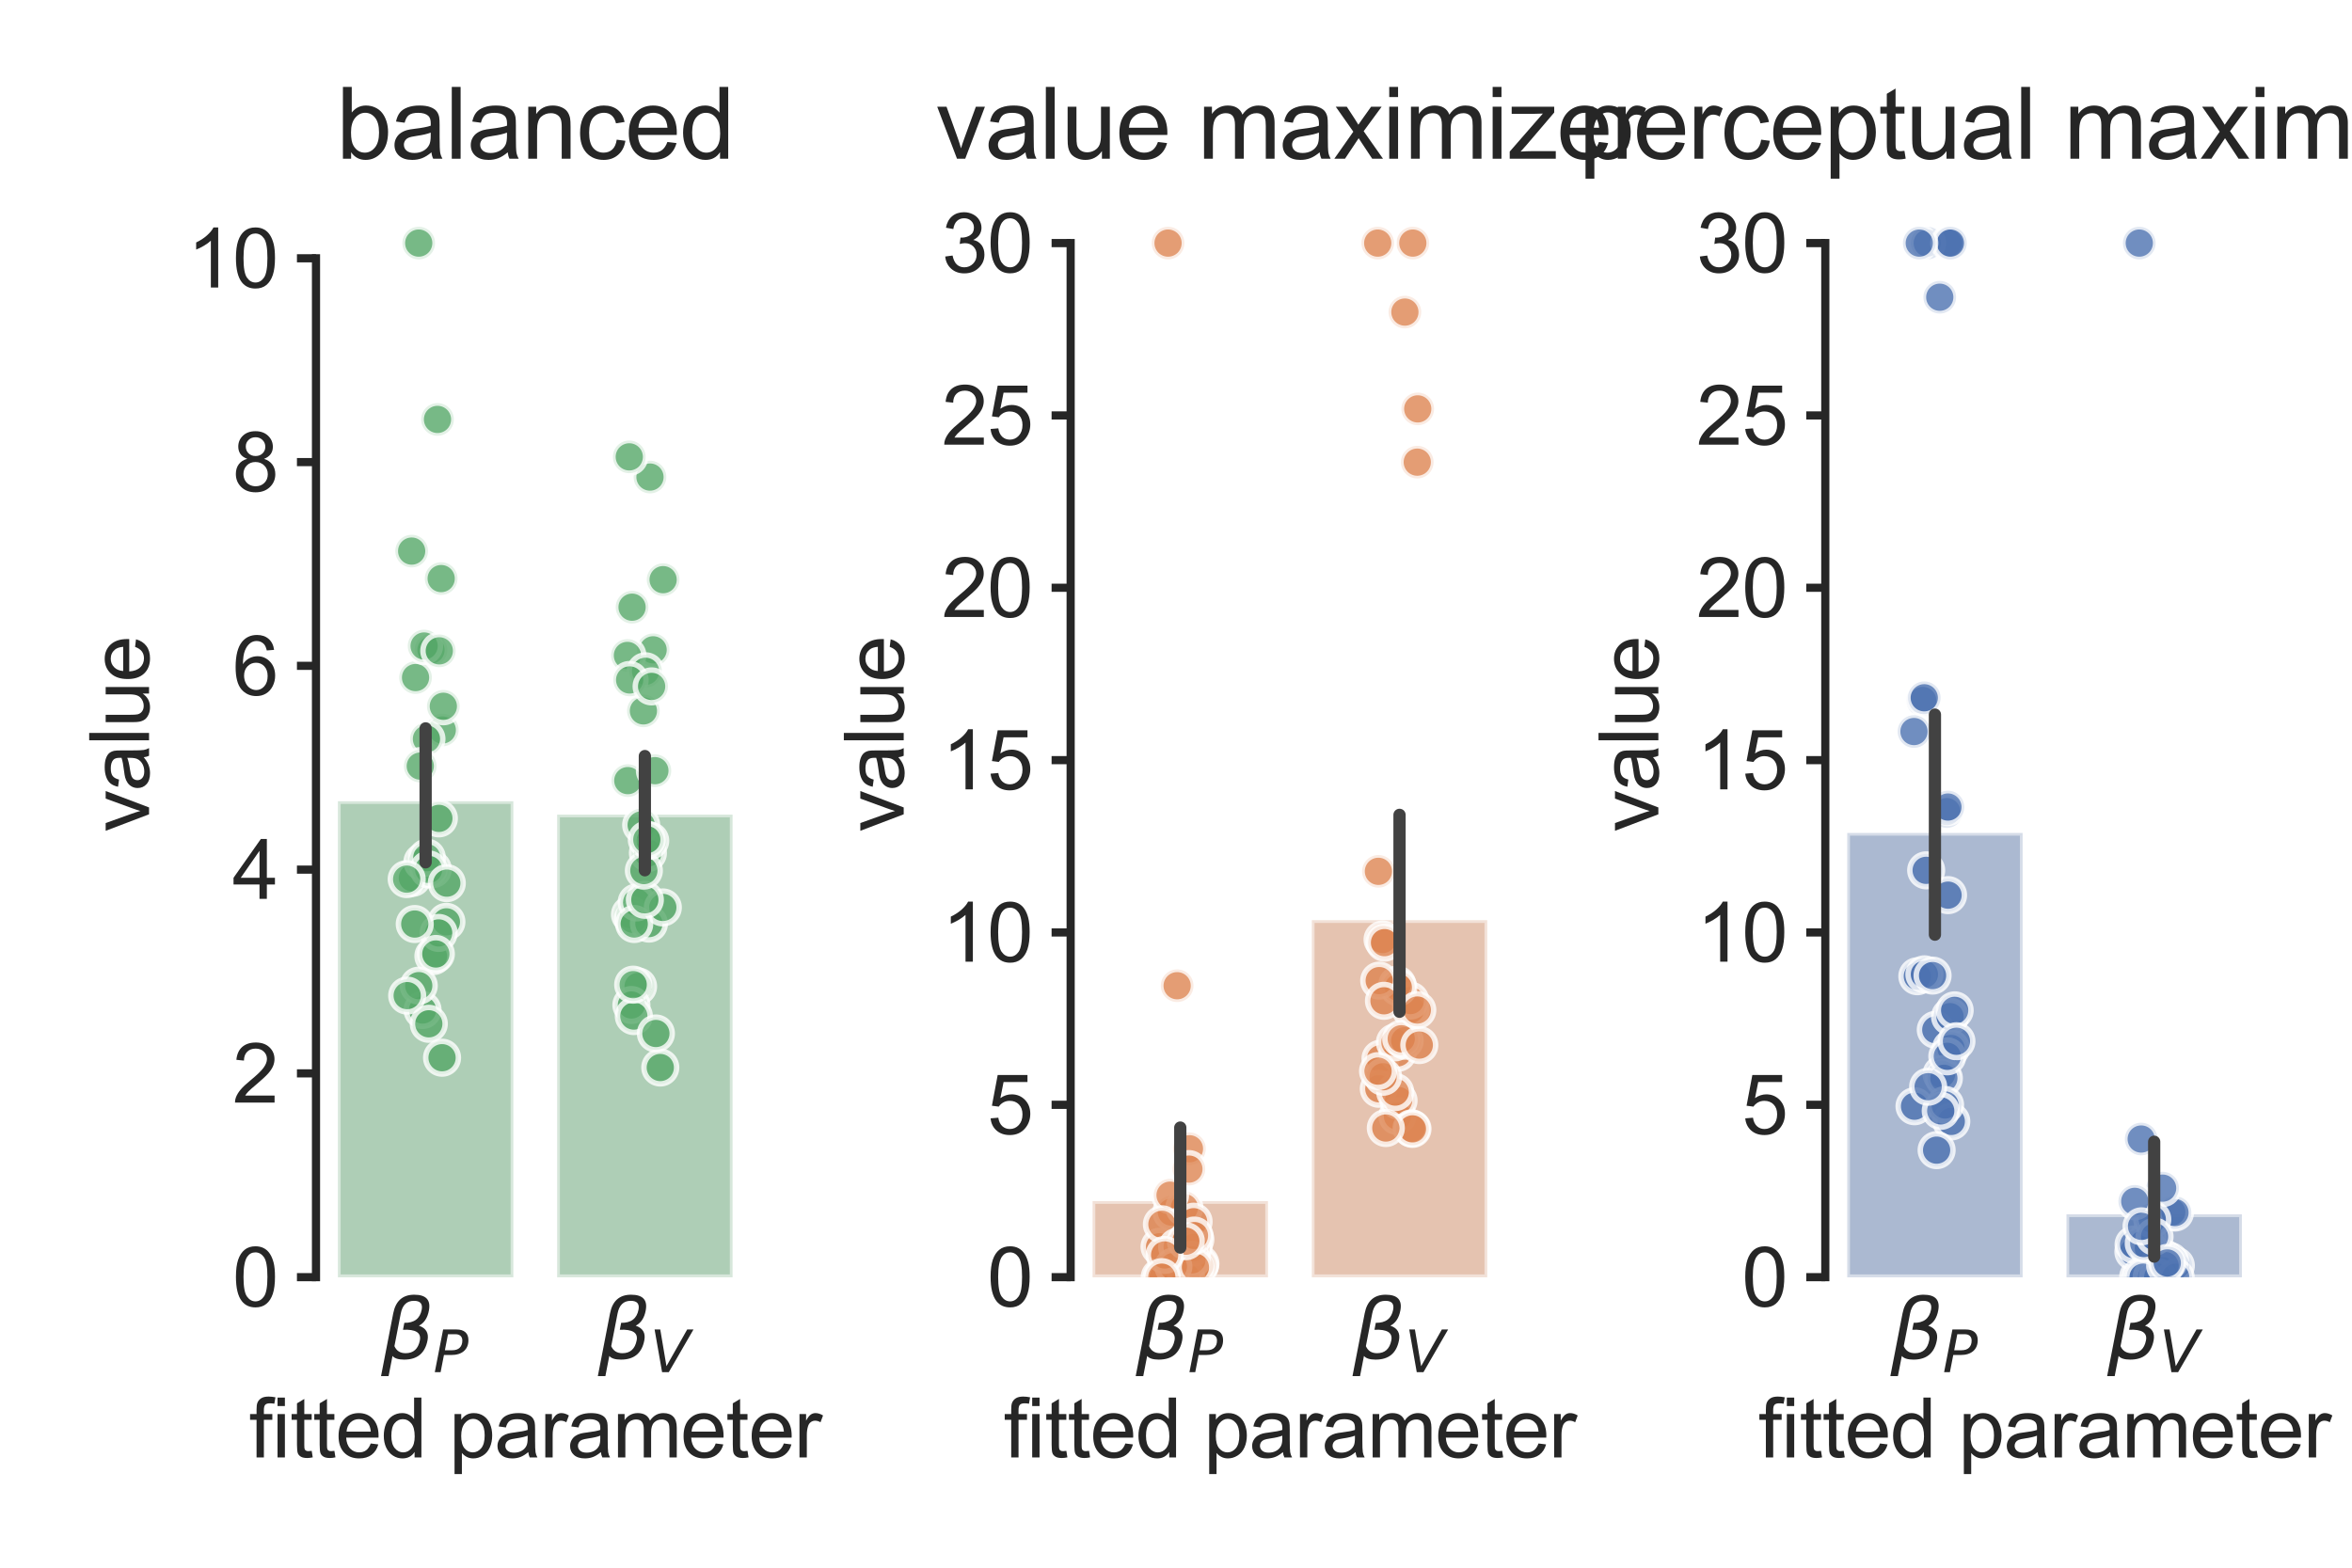<?xml version="1.0" encoding="utf-8" standalone="no"?>
<!DOCTYPE svg PUBLIC "-//W3C//DTD SVG 1.1//EN"
  "http://www.w3.org/Graphics/SVG/1.1/DTD/svg11.dtd">
<svg xmlns:xlink="http://www.w3.org/1999/xlink" width="432pt" height="288pt" viewBox="0 0 432 288" xmlns="http://www.w3.org/2000/svg" version="1.1">
 <defs>
  <style type="text/css">*{stroke-linejoin: round; stroke-linecap: butt}</style>
 </defs>
 <g id="figure_1">
  <g id="patch_1">
   <path d="M 0 288 
L 432 288 
L 432 0 
L 0 0 
z
" style="fill: #ffffff"/>
  </g>
  <g id="axes_1">
   <g id="patch_2">
    <path d="M 58.04 234.626 
L 138.58 234.626 
L 138.58 35.16 
L 58.04 35.16 
z
" style="fill: #ffffff"/>
   </g>
   <g id="patch_3">
    <path d="M 62.067 234.626 
L 94.283 234.626 
L 94.283 147.191 
L 62.067 147.191 
z
" clip-path="url(#p587d41376b)" style="fill: #5f9e6e; opacity: 0.5; stroke: #ffffff; stroke-linejoin: miter"/>
   </g>
   <g id="patch_4">
    <path d="M 102.337 234.626 
L 134.553 234.626 
L 134.553 149.656 
L 102.337 149.656 
z
" clip-path="url(#p587d41376b)" style="fill: #5f9e6e; opacity: 0.5; stroke: #ffffff; stroke-linejoin: miter"/>
   </g>
   <g id="PathCollection_1">
    <defs>
     <path id="mbf6ce7a865" d="M 0 3 
C 0.796 3 1.559 2.684 2.121 2.121 
C 2.684 1.559 3 0.796 3 0 
C 3 -0.796 2.684 -1.559 2.121 -2.121 
C 1.559 -2.684 0.796 -3 0 -3 
C -0.796 -3 -1.559 -2.684 -2.121 -2.121 
C -2.684 -1.559 -3 -0.796 -3 0 
C -3 0.796 -2.684 1.559 -2.121 2.121 
C -1.559 2.684 -0.796 3 0 3 
z
" style="stroke: #ffffff; stroke-opacity: 0.8"/>
    </defs>
    <g clip-path="url(#p587d41376b)">
     <use xlink:href="#mbf6ce7a865" x="79.157" y="119.419" style="fill: #55a868; fill-opacity: 0.8; stroke: #ffffff; stroke-opacity: 0.8"/>
     <use xlink:href="#mbf6ce7a865" x="77.613" y="185.548" style="fill: #55a868; fill-opacity: 0.8; stroke: #ffffff; stroke-opacity: 0.8"/>
     <use xlink:href="#mbf6ce7a865" x="81.991" y="169.352" style="fill: #55a868; fill-opacity: 0.8; stroke: #ffffff; stroke-opacity: 0.8"/>
     <use xlink:href="#mbf6ce7a865" x="79.607" y="175.641" style="fill: #55a868; fill-opacity: 0.8; stroke: #ffffff; stroke-opacity: 0.8"/>
     <use xlink:href="#mbf6ce7a865" x="75.747" y="161.279" style="fill: #55a868; fill-opacity: 0.8; stroke: #ffffff; stroke-opacity: 0.8"/>
     <use xlink:href="#mbf6ce7a865" x="77.585" y="158.345" style="fill: #55a868; fill-opacity: 0.8; stroke: #ffffff; stroke-opacity: 0.8"/>
     <use xlink:href="#mbf6ce7a865" x="76.913" y="181.074" style="fill: #55a868; fill-opacity: 0.8; stroke: #ffffff; stroke-opacity: 0.8"/>
     <use xlink:href="#mbf6ce7a865" x="80.572" y="171.389" style="fill: #55a868; fill-opacity: 0.8; stroke: #ffffff; stroke-opacity: 0.8"/>
     <use xlink:href="#mbf6ce7a865" x="81.236" y="134.107" style="fill: #55a868; fill-opacity: 0.8; stroke: #ffffff; stroke-opacity: 0.8"/>
     <use xlink:href="#mbf6ce7a865" x="81.428" y="129.75" style="fill: #55a868; fill-opacity: 0.8; stroke: #ffffff; stroke-opacity: 0.8"/>
     <use xlink:href="#mbf6ce7a865" x="79.486" y="159.673" style="fill: #55a868; fill-opacity: 0.8; stroke: #ffffff; stroke-opacity: 0.8"/>
     <use xlink:href="#mbf6ce7a865" x="76.324" y="124.476" style="fill: #55a868; fill-opacity: 0.8; stroke: #ffffff; stroke-opacity: 0.8"/>
     <use xlink:href="#mbf6ce7a865" x="76.181" y="169.754" style="fill: #55a868; fill-opacity: 0.8; stroke: #ffffff; stroke-opacity: 0.8"/>
     <use xlink:href="#mbf6ce7a865" x="81.033" y="106.292" style="fill: #55a868; fill-opacity: 0.8; stroke: #ffffff; stroke-opacity: 0.8"/>
     <use xlink:href="#mbf6ce7a865" x="78.398" y="157.563" style="fill: #55a868; fill-opacity: 0.8; stroke: #ffffff; stroke-opacity: 0.8"/>
     <use xlink:href="#mbf6ce7a865" x="80.609" y="150.343" style="fill: #55a868; fill-opacity: 0.8; stroke: #ffffff; stroke-opacity: 0.8"/>
     <use xlink:href="#mbf6ce7a865" x="78.759" y="188.084" style="fill: #55a868; fill-opacity: 0.8; stroke: #ffffff; stroke-opacity: 0.8"/>
     <use xlink:href="#mbf6ce7a865" x="80.053" y="175.255" style="fill: #55a868; fill-opacity: 0.8; stroke: #ffffff; stroke-opacity: 0.8"/>
     <use xlink:href="#mbf6ce7a865" x="78.328" y="135.749" style="fill: #55a868; fill-opacity: 0.8; stroke: #ffffff; stroke-opacity: 0.8"/>
     <use xlink:href="#mbf6ce7a865" x="80.357" y="77.052" style="fill: #55a868; fill-opacity: 0.8; stroke: #ffffff; stroke-opacity: 0.8"/>
     <use xlink:href="#mbf6ce7a865" x="78.73" y="159.725" style="fill: #55a868; fill-opacity: 0.8; stroke: #ffffff; stroke-opacity: 0.8"/>
     <use xlink:href="#mbf6ce7a865" x="77.899" y="118.676" style="fill: #55a868; fill-opacity: 0.8; stroke: #ffffff; stroke-opacity: 0.8"/>
     <use xlink:href="#mbf6ce7a865" x="76.908" y="44.658" style="fill: #55a868; fill-opacity: 0.8; stroke: #ffffff; stroke-opacity: 0.8"/>
     <use xlink:href="#mbf6ce7a865" x="74.697" y="161.503" style="fill: #55a868; fill-opacity: 0.8; stroke: #ffffff; stroke-opacity: 0.8"/>
     <use xlink:href="#mbf6ce7a865" x="77.192" y="140.744" style="fill: #55a868; fill-opacity: 0.8; stroke: #ffffff; stroke-opacity: 0.8"/>
     <use xlink:href="#mbf6ce7a865" x="74.789" y="182.904" style="fill: #55a868; fill-opacity: 0.8; stroke: #ffffff; stroke-opacity: 0.8"/>
     <use xlink:href="#mbf6ce7a865" x="82.064" y="162.242" style="fill: #55a868; fill-opacity: 0.8; stroke: #ffffff; stroke-opacity: 0.8"/>
     <use xlink:href="#mbf6ce7a865" x="75.611" y="101.24" style="fill: #55a868; fill-opacity: 0.8; stroke: #ffffff; stroke-opacity: 0.8"/>
     <use xlink:href="#mbf6ce7a865" x="80.687" y="119.568" style="fill: #55a868; fill-opacity: 0.8; stroke: #ffffff; stroke-opacity: 0.8"/>
     <use xlink:href="#mbf6ce7a865" x="81.195" y="194.312" style="fill: #55a868; fill-opacity: 0.8; stroke: #ffffff; stroke-opacity: 0.8"/>
    </g>
   </g>
   <g id="PathCollection_2">
    <g clip-path="url(#p587d41376b)">
     <use xlink:href="#mbf6ce7a865" x="119.962" y="119.379" style="fill: #55a868; fill-opacity: 0.8; stroke: #ffffff; stroke-opacity: 0.8"/>
     <use xlink:href="#mbf6ce7a865" x="119.005" y="156.698" style="fill: #55a868; fill-opacity: 0.8; stroke: #ffffff; stroke-opacity: 0.8"/>
     <use xlink:href="#mbf6ce7a865" x="115.714" y="168.006" style="fill: #55a868; fill-opacity: 0.8; stroke: #ffffff; stroke-opacity: 0.8"/>
     <use xlink:href="#mbf6ce7a865" x="118.178" y="130.595" style="fill: #55a868; fill-opacity: 0.8; stroke: #ffffff; stroke-opacity: 0.8"/>
     <use xlink:href="#mbf6ce7a865" x="117.198" y="181.219" style="fill: #55a868; fill-opacity: 0.8; stroke: #ffffff; stroke-opacity: 0.8"/>
     <use xlink:href="#mbf6ce7a865" x="116.23" y="168.891" style="fill: #55a868; fill-opacity: 0.8; stroke: #ffffff; stroke-opacity: 0.8"/>
     <use xlink:href="#mbf6ce7a865" x="119.19" y="169.673" style="fill: #55a868; fill-opacity: 0.8; stroke: #ffffff; stroke-opacity: 0.8"/>
     <use xlink:href="#mbf6ce7a865" x="116.933" y="165.784" style="fill: #55a868; fill-opacity: 0.8; stroke: #ffffff; stroke-opacity: 0.8"/>
     <use xlink:href="#mbf6ce7a865" x="121.798" y="106.491" style="fill: #55a868; fill-opacity: 0.8; stroke: #ffffff; stroke-opacity: 0.8"/>
     <use xlink:href="#mbf6ce7a865" x="121.744" y="166.705" style="fill: #55a868; fill-opacity: 0.8; stroke: #ffffff; stroke-opacity: 0.8"/>
     <use xlink:href="#mbf6ce7a865" x="116.489" y="169.751" style="fill: #55a868; fill-opacity: 0.8; stroke: #ffffff; stroke-opacity: 0.8"/>
     <use xlink:href="#mbf6ce7a865" x="115.311" y="143.407" style="fill: #55a868; fill-opacity: 0.8; stroke: #ffffff; stroke-opacity: 0.8"/>
     <use xlink:href="#mbf6ce7a865" x="115.972" y="184.628" style="fill: #55a868; fill-opacity: 0.8; stroke: #ffffff; stroke-opacity: 0.8"/>
     <use xlink:href="#mbf6ce7a865" x="118.442" y="165.301" style="fill: #55a868; fill-opacity: 0.8; stroke: #ffffff; stroke-opacity: 0.8"/>
     <use xlink:href="#mbf6ce7a865" x="120.286" y="141.58" style="fill: #55a868; fill-opacity: 0.8; stroke: #ffffff; stroke-opacity: 0.8"/>
     <use xlink:href="#mbf6ce7a865" x="116.095" y="111.547" style="fill: #55a868; fill-opacity: 0.8; stroke: #ffffff; stroke-opacity: 0.8"/>
     <use xlink:href="#mbf6ce7a865" x="116.416" y="186.663" style="fill: #55a868; fill-opacity: 0.8; stroke: #ffffff; stroke-opacity: 0.8"/>
     <use xlink:href="#mbf6ce7a865" x="121.277" y="196.114" style="fill: #55a868; fill-opacity: 0.8; stroke: #ffffff; stroke-opacity: 0.8"/>
     <use xlink:href="#mbf6ce7a865" x="117.767" y="151.553" style="fill: #55a868; fill-opacity: 0.8; stroke: #ffffff; stroke-opacity: 0.8"/>
     <use xlink:href="#mbf6ce7a865" x="119.385" y="87.64" style="fill: #55a868; fill-opacity: 0.8; stroke: #ffffff; stroke-opacity: 0.8"/>
     <use xlink:href="#mbf6ce7a865" x="116.3" y="180.892" style="fill: #55a868; fill-opacity: 0.8; stroke: #ffffff; stroke-opacity: 0.8"/>
     <use xlink:href="#mbf6ce7a865" x="115.239" y="120.41" style="fill: #55a868; fill-opacity: 0.8; stroke: #ffffff; stroke-opacity: 0.8"/>
     <use xlink:href="#mbf6ce7a865" x="118.573" y="123.322" style="fill: #55a868; fill-opacity: 0.8; stroke: #ffffff; stroke-opacity: 0.8"/>
     <use xlink:href="#mbf6ce7a865" x="118.261" y="159.933" style="fill: #55a868; fill-opacity: 0.8; stroke: #ffffff; stroke-opacity: 0.8"/>
     <use xlink:href="#mbf6ce7a865" x="115.648" y="124.913" style="fill: #55a868; fill-opacity: 0.8; stroke: #ffffff; stroke-opacity: 0.8"/>
     <use xlink:href="#mbf6ce7a865" x="119.426" y="154.453" style="fill: #55a868; fill-opacity: 0.8; stroke: #ffffff; stroke-opacity: 0.8"/>
     <use xlink:href="#mbf6ce7a865" x="118.799" y="154.244" style="fill: #55a868; fill-opacity: 0.8; stroke: #ffffff; stroke-opacity: 0.8"/>
     <use xlink:href="#mbf6ce7a865" x="119.686" y="126.101" style="fill: #55a868; fill-opacity: 0.8; stroke: #ffffff; stroke-opacity: 0.8"/>
     <use xlink:href="#mbf6ce7a865" x="115.582" y="83.93" style="fill: #55a868; fill-opacity: 0.8; stroke: #ffffff; stroke-opacity: 0.8"/>
     <use xlink:href="#mbf6ce7a865" x="120.471" y="189.862" style="fill: #55a868; fill-opacity: 0.8; stroke: #ffffff; stroke-opacity: 0.8"/>
    </g>
   </g>
   <g id="matplotlib.axis_1">
    <g id="xtick_1">
     <g id="line2d_1"/>
     <g id="text_1">
      <!-- $\beta_P$ -->
      <g style="fill: #262626" transform="translate(70 249.676) scale(0.15 -0.15)">
       <defs>
        <path id="DejaVuSans-Oblique-3b2" d="M 872 216 
L 572 -1331 
L -6 -1331 
L 928 3478 
Q 1206 4903 2538 4903 
Q 3888 4903 3659 3700 
Q 3503 2844 2894 2531 
Q 3713 2250 3553 1416 
Q 3272 -69 1759 -66 
Q 1097 -63 872 216 
z
M 1019 966 
Q 1259 422 1875 425 
Q 2775 425 2966 1406 
Q 3138 2288 1675 2219 
L 1778 2750 
Q 2909 2731 3106 3750 
Q 3241 4438 2509 4434 
Q 1691 4434 1503 3459 
L 1019 966 
z
" transform="scale(0.016)"/>
        <path id="DejaVuSans-Oblique-50" d="M 1081 4666 
L 2541 4666 
Q 3178 4666 3512 4369 
Q 3847 4072 3847 3500 
Q 3847 2731 3353 2303 
Q 2859 1875 1966 1875 
L 1172 1875 
L 806 0 
L 172 0 
L 1081 4666 
z
M 1613 4147 
L 1275 2394 
L 2069 2394 
Q 2606 2394 2893 2669 
Q 3181 2944 3181 3456 
Q 3181 3784 2986 3965 
Q 2791 4147 2438 4147 
L 1613 4147 
z
" transform="scale(0.016)"/>
       </defs>
       <use xlink:href="#DejaVuSans-Oblique-3b2" transform="translate(0 0.391)"/>
       <use xlink:href="#DejaVuSans-Oblique-50" transform="translate(63.818 -16.016) scale(0.7)"/>
      </g>
     </g>
    </g>
    <g id="xtick_2">
     <g id="line2d_2"/>
     <g id="text_2">
      <!-- $\beta_V$ -->
      <g style="fill: #262626" transform="translate(109.82 249.676) scale(0.15 -0.15)">
       <defs>
        <path id="DejaVuSans-Oblique-56" d="M 1319 0 
L 500 4666 
L 1119 4666 
L 1797 653 
L 4063 4666 
L 4750 4666 
L 2053 0 
L 1319 0 
z
" transform="scale(0.016)"/>
       </defs>
       <use xlink:href="#DejaVuSans-Oblique-3b2" transform="translate(0 0.391)"/>
       <use xlink:href="#DejaVuSans-Oblique-56" transform="translate(63.818 -16.016) scale(0.7)"/>
      </g>
     </g>
    </g>
    <g id="text_3">
     <!-- fitted parameter -->
     <g style="fill: #262626" transform="translate(45.789 267.746) scale(0.15 -0.15)">
      <defs>
       <path id="ArialMT-66" d="M 556 0 
L 556 2881 
L 59 2881 
L 59 3319 
L 556 3319 
L 556 3672 
Q 556 4006 616 4169 
Q 697 4388 901 4523 
Q 1106 4659 1475 4659 
Q 1713 4659 2000 4603 
L 1916 4113 
Q 1741 4144 1584 4144 
Q 1328 4144 1222 4034 
Q 1116 3925 1116 3625 
L 1116 3319 
L 1763 3319 
L 1763 2881 
L 1116 2881 
L 1116 0 
L 556 0 
z
" transform="scale(0.016)"/>
       <path id="ArialMT-69" d="M 425 3934 
L 425 4581 
L 988 4581 
L 988 3934 
L 425 3934 
z
M 425 0 
L 425 3319 
L 988 3319 
L 988 0 
L 425 0 
z
" transform="scale(0.016)"/>
       <path id="ArialMT-74" d="M 1650 503 
L 1731 6 
Q 1494 -44 1306 -44 
Q 1000 -44 831 53 
Q 663 150 594 308 
Q 525 466 525 972 
L 525 2881 
L 113 2881 
L 113 3319 
L 525 3319 
L 525 4141 
L 1084 4478 
L 1084 3319 
L 1650 3319 
L 1650 2881 
L 1084 2881 
L 1084 941 
Q 1084 700 1114 631 
Q 1144 563 1211 522 
Q 1278 481 1403 481 
Q 1497 481 1650 503 
z
" transform="scale(0.016)"/>
       <path id="ArialMT-65" d="M 2694 1069 
L 3275 997 
Q 3138 488 2766 206 
Q 2394 -75 1816 -75 
Q 1088 -75 661 373 
Q 234 822 234 1631 
Q 234 2469 665 2931 
Q 1097 3394 1784 3394 
Q 2450 3394 2872 2941 
Q 3294 2488 3294 1666 
Q 3294 1616 3291 1516 
L 816 1516 
Q 847 969 1125 678 
Q 1403 388 1819 388 
Q 2128 388 2347 550 
Q 2566 713 2694 1069 
z
M 847 1978 
L 2700 1978 
Q 2663 2397 2488 2606 
Q 2219 2931 1791 2931 
Q 1403 2931 1139 2672 
Q 875 2413 847 1978 
z
" transform="scale(0.016)"/>
       <path id="ArialMT-64" d="M 2575 0 
L 2575 419 
Q 2259 -75 1647 -75 
Q 1250 -75 917 144 
Q 584 363 401 755 
Q 219 1147 219 1656 
Q 219 2153 384 2558 
Q 550 2963 881 3178 
Q 1213 3394 1622 3394 
Q 1922 3394 2156 3267 
Q 2391 3141 2538 2938 
L 2538 4581 
L 3097 4581 
L 3097 0 
L 2575 0 
z
M 797 1656 
Q 797 1019 1065 703 
Q 1334 388 1700 388 
Q 2069 388 2326 689 
Q 2584 991 2584 1609 
Q 2584 2291 2321 2609 
Q 2059 2928 1675 2928 
Q 1300 2928 1048 2622 
Q 797 2316 797 1656 
z
" transform="scale(0.016)"/>
       <path id="ArialMT-20" transform="scale(0.016)"/>
       <path id="ArialMT-70" d="M 422 -1272 
L 422 3319 
L 934 3319 
L 934 2888 
Q 1116 3141 1344 3267 
Q 1572 3394 1897 3394 
Q 2322 3394 2647 3175 
Q 2972 2956 3137 2557 
Q 3303 2159 3303 1684 
Q 3303 1175 3120 767 
Q 2938 359 2589 142 
Q 2241 -75 1856 -75 
Q 1575 -75 1351 44 
Q 1128 163 984 344 
L 984 -1272 
L 422 -1272 
z
M 931 1641 
Q 931 1000 1190 694 
Q 1450 388 1819 388 
Q 2194 388 2461 705 
Q 2728 1022 2728 1688 
Q 2728 2322 2467 2637 
Q 2206 2953 1844 2953 
Q 1484 2953 1207 2617 
Q 931 2281 931 1641 
z
" transform="scale(0.016)"/>
       <path id="ArialMT-61" d="M 2588 409 
Q 2275 144 1986 34 
Q 1697 -75 1366 -75 
Q 819 -75 525 192 
Q 231 459 231 875 
Q 231 1119 342 1320 
Q 453 1522 633 1644 
Q 813 1766 1038 1828 
Q 1203 1872 1538 1913 
Q 2219 1994 2541 2106 
Q 2544 2222 2544 2253 
Q 2544 2597 2384 2738 
Q 2169 2928 1744 2928 
Q 1347 2928 1158 2789 
Q 969 2650 878 2297 
L 328 2372 
Q 403 2725 575 2942 
Q 747 3159 1072 3276 
Q 1397 3394 1825 3394 
Q 2250 3394 2515 3294 
Q 2781 3194 2906 3042 
Q 3031 2891 3081 2659 
Q 3109 2516 3109 2141 
L 3109 1391 
Q 3109 606 3145 398 
Q 3181 191 3288 0 
L 2700 0 
Q 2613 175 2588 409 
z
M 2541 1666 
Q 2234 1541 1622 1453 
Q 1275 1403 1131 1340 
Q 988 1278 909 1158 
Q 831 1038 831 891 
Q 831 666 1001 516 
Q 1172 366 1500 366 
Q 1825 366 2078 508 
Q 2331 650 2450 897 
Q 2541 1088 2541 1459 
L 2541 1666 
z
" transform="scale(0.016)"/>
       <path id="ArialMT-72" d="M 416 0 
L 416 3319 
L 922 3319 
L 922 2816 
Q 1116 3169 1280 3281 
Q 1444 3394 1641 3394 
Q 1925 3394 2219 3213 
L 2025 2691 
Q 1819 2813 1613 2813 
Q 1428 2813 1281 2702 
Q 1134 2591 1072 2394 
Q 978 2094 978 1738 
L 978 0 
L 416 0 
z
" transform="scale(0.016)"/>
       <path id="ArialMT-6d" d="M 422 0 
L 422 3319 
L 925 3319 
L 925 2853 
Q 1081 3097 1340 3245 
Q 1600 3394 1931 3394 
Q 2300 3394 2536 3241 
Q 2772 3088 2869 2813 
Q 3263 3394 3894 3394 
Q 4388 3394 4653 3120 
Q 4919 2847 4919 2278 
L 4919 0 
L 4359 0 
L 4359 2091 
Q 4359 2428 4304 2576 
Q 4250 2725 4106 2815 
Q 3963 2906 3769 2906 
Q 3419 2906 3187 2673 
Q 2956 2441 2956 1928 
L 2956 0 
L 2394 0 
L 2394 2156 
Q 2394 2531 2256 2718 
Q 2119 2906 1806 2906 
Q 1569 2906 1367 2781 
Q 1166 2656 1075 2415 
Q 984 2175 984 1722 
L 984 0 
L 422 0 
z
" transform="scale(0.016)"/>
      </defs>
      <use xlink:href="#ArialMT-66"/>
      <use xlink:href="#ArialMT-69" x="27.783"/>
      <use xlink:href="#ArialMT-74" x="50"/>
      <use xlink:href="#ArialMT-74" x="77.783"/>
      <use xlink:href="#ArialMT-65" x="105.566"/>
      <use xlink:href="#ArialMT-64" x="161.182"/>
      <use xlink:href="#ArialMT-20" x="216.797"/>
      <use xlink:href="#ArialMT-70" x="244.58"/>
      <use xlink:href="#ArialMT-61" x="300.195"/>
      <use xlink:href="#ArialMT-72" x="355.811"/>
      <use xlink:href="#ArialMT-61" x="389.111"/>
      <use xlink:href="#ArialMT-6d" x="444.727"/>
      <use xlink:href="#ArialMT-65" x="528.027"/>
      <use xlink:href="#ArialMT-74" x="583.643"/>
      <use xlink:href="#ArialMT-65" x="611.426"/>
      <use xlink:href="#ArialMT-72" x="667.041"/>
     </g>
    </g>
   </g>
   <g id="matplotlib.axis_2">
    <g id="ytick_1">
     <g id="line2d_3">
      <defs>
       <path id="m109ef862a2" d="M 0 0 
L -3.5 0 
" style="stroke: #262626; stroke-width: 1.5"/>
      </defs>
      <g>
       <use xlink:href="#m109ef862a2" x="58.04" y="234.626" style="fill: #262626; stroke: #262626; stroke-width: 1.5"/>
      </g>
     </g>
     <g id="text_4">
      <!-- 0 -->
      <g style="fill: #262626" transform="translate(42.699 239.995) scale(0.15 -0.15)">
       <defs>
        <path id="ArialMT-30" d="M 266 2259 
Q 266 3072 433 3567 
Q 600 4063 929 4331 
Q 1259 4600 1759 4600 
Q 2128 4600 2406 4451 
Q 2684 4303 2865 4023 
Q 3047 3744 3150 3342 
Q 3253 2941 3253 2259 
Q 3253 1453 3087 958 
Q 2922 463 2592 192 
Q 2263 -78 1759 -78 
Q 1097 -78 719 397 
Q 266 969 266 2259 
z
M 844 2259 
Q 844 1131 1108 757 
Q 1372 384 1759 384 
Q 2147 384 2411 759 
Q 2675 1134 2675 2259 
Q 2675 3391 2411 3762 
Q 2147 4134 1753 4134 
Q 1366 4134 1134 3806 
Q 844 3388 844 2259 
z
" transform="scale(0.016)"/>
       </defs>
       <use xlink:href="#ArialMT-30"/>
      </g>
     </g>
    </g>
    <g id="ytick_2">
     <g id="line2d_4">
      <g>
       <use xlink:href="#m109ef862a2" x="58.04" y="197.191" style="fill: #262626; stroke: #262626; stroke-width: 1.5"/>
      </g>
     </g>
     <g id="text_5">
      <!-- 2 -->
      <g style="fill: #262626" transform="translate(42.699 202.56) scale(0.15 -0.15)">
       <defs>
        <path id="ArialMT-32" d="M 3222 541 
L 3222 0 
L 194 0 
Q 188 203 259 391 
Q 375 700 629 1000 
Q 884 1300 1366 1694 
Q 2113 2306 2375 2664 
Q 2638 3022 2638 3341 
Q 2638 3675 2398 3904 
Q 2159 4134 1775 4134 
Q 1369 4134 1125 3890 
Q 881 3647 878 3216 
L 300 3275 
Q 359 3922 746 4261 
Q 1134 4600 1788 4600 
Q 2447 4600 2831 4234 
Q 3216 3869 3216 3328 
Q 3216 3053 3103 2787 
Q 2991 2522 2730 2228 
Q 2469 1934 1863 1422 
Q 1356 997 1212 845 
Q 1069 694 975 541 
L 3222 541 
z
" transform="scale(0.016)"/>
       </defs>
       <use xlink:href="#ArialMT-32"/>
      </g>
     </g>
    </g>
    <g id="ytick_3">
     <g id="line2d_5">
      <g>
       <use xlink:href="#m109ef862a2" x="58.04" y="159.757" style="fill: #262626; stroke: #262626; stroke-width: 1.5"/>
      </g>
     </g>
     <g id="text_6">
      <!-- 4 -->
      <g style="fill: #262626" transform="translate(42.699 165.125) scale(0.15 -0.15)">
       <defs>
        <path id="ArialMT-34" d="M 2069 0 
L 2069 1097 
L 81 1097 
L 81 1613 
L 2172 4581 
L 2631 4581 
L 2631 1613 
L 3250 1613 
L 3250 1097 
L 2631 1097 
L 2631 0 
L 2069 0 
z
M 2069 1613 
L 2069 3678 
L 634 1613 
L 2069 1613 
z
" transform="scale(0.016)"/>
       </defs>
       <use xlink:href="#ArialMT-34"/>
      </g>
     </g>
    </g>
    <g id="ytick_4">
     <g id="line2d_6">
      <g>
       <use xlink:href="#m109ef862a2" x="58.04" y="122.322" style="fill: #262626; stroke: #262626; stroke-width: 1.5"/>
      </g>
     </g>
     <g id="text_7">
      <!-- 6 -->
      <g style="fill: #262626" transform="translate(42.699 127.69) scale(0.15 -0.15)">
       <defs>
        <path id="ArialMT-36" d="M 3184 3459 
L 2625 3416 
Q 2550 3747 2413 3897 
Q 2184 4138 1850 4138 
Q 1581 4138 1378 3988 
Q 1113 3794 959 3422 
Q 806 3050 800 2363 
Q 1003 2672 1297 2822 
Q 1591 2972 1913 2972 
Q 2475 2972 2870 2558 
Q 3266 2144 3266 1488 
Q 3266 1056 3080 686 
Q 2894 316 2569 119 
Q 2244 -78 1831 -78 
Q 1128 -78 684 439 
Q 241 956 241 2144 
Q 241 3472 731 4075 
Q 1159 4600 1884 4600 
Q 2425 4600 2770 4297 
Q 3116 3994 3184 3459 
z
M 888 1484 
Q 888 1194 1011 928 
Q 1134 663 1356 523 
Q 1578 384 1822 384 
Q 2178 384 2434 671 
Q 2691 959 2691 1453 
Q 2691 1928 2437 2201 
Q 2184 2475 1800 2475 
Q 1419 2475 1153 2201 
Q 888 1928 888 1484 
z
" transform="scale(0.016)"/>
       </defs>
       <use xlink:href="#ArialMT-36"/>
      </g>
     </g>
    </g>
    <g id="ytick_5">
     <g id="line2d_7">
      <g>
       <use xlink:href="#m109ef862a2" x="58.04" y="84.887" style="fill: #262626; stroke: #262626; stroke-width: 1.5"/>
      </g>
     </g>
     <g id="text_8">
      <!-- 8 -->
      <g style="fill: #262626" transform="translate(42.699 90.255) scale(0.15 -0.15)">
       <defs>
        <path id="ArialMT-38" d="M 1131 2484 
Q 781 2613 612 2850 
Q 444 3088 444 3419 
Q 444 3919 803 4259 
Q 1163 4600 1759 4600 
Q 2359 4600 2725 4251 
Q 3091 3903 3091 3403 
Q 3091 3084 2923 2848 
Q 2756 2613 2416 2484 
Q 2838 2347 3058 2040 
Q 3278 1734 3278 1309 
Q 3278 722 2862 322 
Q 2447 -78 1769 -78 
Q 1091 -78 675 323 
Q 259 725 259 1325 
Q 259 1772 486 2073 
Q 713 2375 1131 2484 
z
M 1019 3438 
Q 1019 3113 1228 2906 
Q 1438 2700 1772 2700 
Q 2097 2700 2305 2904 
Q 2513 3109 2513 3406 
Q 2513 3716 2298 3927 
Q 2084 4138 1766 4138 
Q 1444 4138 1231 3931 
Q 1019 3725 1019 3438 
z
M 838 1322 
Q 838 1081 952 856 
Q 1066 631 1291 507 
Q 1516 384 1775 384 
Q 2178 384 2440 643 
Q 2703 903 2703 1303 
Q 2703 1709 2433 1975 
Q 2163 2241 1756 2241 
Q 1359 2241 1098 1978 
Q 838 1716 838 1322 
z
" transform="scale(0.016)"/>
       </defs>
       <use xlink:href="#ArialMT-38"/>
      </g>
     </g>
    </g>
    <g id="ytick_6">
     <g id="line2d_8">
      <g>
       <use xlink:href="#m109ef862a2" x="58.04" y="47.452" style="fill: #262626; stroke: #262626; stroke-width: 1.5"/>
      </g>
     </g>
     <g id="text_9">
      <!-- 10 -->
      <g style="fill: #262626" transform="translate(34.357 52.821) scale(0.15 -0.15)">
       <defs>
        <path id="ArialMT-31" d="M 2384 0 
L 1822 0 
L 1822 3584 
Q 1619 3391 1289 3197 
Q 959 3003 697 2906 
L 697 3450 
Q 1169 3672 1522 3987 
Q 1875 4303 2022 4600 
L 2384 4600 
L 2384 0 
z
" transform="scale(0.016)"/>
       </defs>
       <use xlink:href="#ArialMT-31"/>
       <use xlink:href="#ArialMT-30" x="55.615"/>
      </g>
     </g>
    </g>
    <g id="text_10">
     <!-- value -->
     <g style="fill: #262626" transform="translate(27.376 152.822) rotate(-90) scale(0.15 -0.15)">
      <defs>
       <path id="ArialMT-76" d="M 1344 0 
L 81 3319 
L 675 3319 
L 1388 1331 
Q 1503 1009 1600 663 
Q 1675 925 1809 1294 
L 2547 3319 
L 3125 3319 
L 1869 0 
L 1344 0 
z
" transform="scale(0.016)"/>
       <path id="ArialMT-6c" d="M 409 0 
L 409 4581 
L 972 4581 
L 972 0 
L 409 0 
z
" transform="scale(0.016)"/>
       <path id="ArialMT-75" d="M 2597 0 
L 2597 488 
Q 2209 -75 1544 -75 
Q 1250 -75 995 37 
Q 741 150 617 320 
Q 494 491 444 738 
Q 409 903 409 1263 
L 409 3319 
L 972 3319 
L 972 1478 
Q 972 1038 1006 884 
Q 1059 663 1231 536 
Q 1403 409 1656 409 
Q 1909 409 2131 539 
Q 2353 669 2445 892 
Q 2538 1116 2538 1541 
L 2538 3319 
L 3100 3319 
L 3100 0 
L 2597 0 
z
" transform="scale(0.016)"/>
      </defs>
      <use xlink:href="#ArialMT-76"/>
      <use xlink:href="#ArialMT-61" x="50"/>
      <use xlink:href="#ArialMT-6c" x="105.615"/>
      <use xlink:href="#ArialMT-75" x="127.832"/>
      <use xlink:href="#ArialMT-65" x="183.447"/>
     </g>
    </g>
   </g>
   <g id="line2d_9">
    <path d="M 78.175 158.419 
L 78.175 133.812 
" clip-path="url(#p587d41376b)" style="fill: none; stroke: #424242; stroke-width: 2.25; stroke-linecap: round"/>
   </g>
   <g id="line2d_10">
    <path d="M 118.445 159.878 
L 118.445 138.894 
" clip-path="url(#p587d41376b)" style="fill: none; stroke: #424242; stroke-width: 2.25; stroke-linecap: round"/>
   </g>
   <g id="patch_5">
    <path d="M 58.04 234.626 
L 58.04 47.452 
" style="fill: none; stroke: #262626; stroke-width: 1.5; stroke-linejoin: miter; stroke-linecap: square"/>
   </g>
   <g id="text_11">
    <!-- balanced -->
    <g style="fill: #262626" transform="translate(61.781 29.16) scale(0.18 -0.18)">
     <defs>
      <path id="ArialMT-62" d="M 941 0 
L 419 0 
L 419 4581 
L 981 4581 
L 981 2947 
Q 1338 3394 1891 3394 
Q 2197 3394 2470 3270 
Q 2744 3147 2920 2923 
Q 3097 2700 3197 2384 
Q 3297 2069 3297 1709 
Q 3297 856 2875 390 
Q 2453 -75 1863 -75 
Q 1275 -75 941 416 
L 941 0 
z
M 934 1684 
Q 934 1088 1097 822 
Q 1363 388 1816 388 
Q 2184 388 2453 708 
Q 2722 1028 2722 1663 
Q 2722 2313 2464 2622 
Q 2206 2931 1841 2931 
Q 1472 2931 1203 2611 
Q 934 2291 934 1684 
z
" transform="scale(0.016)"/>
      <path id="ArialMT-6e" d="M 422 0 
L 422 3319 
L 928 3319 
L 928 2847 
Q 1294 3394 1984 3394 
Q 2284 3394 2536 3286 
Q 2788 3178 2913 3003 
Q 3038 2828 3088 2588 
Q 3119 2431 3119 2041 
L 3119 0 
L 2556 0 
L 2556 2019 
Q 2556 2363 2490 2533 
Q 2425 2703 2258 2804 
Q 2091 2906 1866 2906 
Q 1506 2906 1245 2678 
Q 984 2450 984 1813 
L 984 0 
L 422 0 
z
" transform="scale(0.016)"/>
      <path id="ArialMT-63" d="M 2588 1216 
L 3141 1144 
Q 3050 572 2676 248 
Q 2303 -75 1759 -75 
Q 1078 -75 664 370 
Q 250 816 250 1647 
Q 250 2184 428 2587 
Q 606 2991 970 3192 
Q 1334 3394 1763 3394 
Q 2303 3394 2647 3120 
Q 2991 2847 3088 2344 
L 2541 2259 
Q 2463 2594 2264 2762 
Q 2066 2931 1784 2931 
Q 1359 2931 1093 2626 
Q 828 2322 828 1663 
Q 828 994 1084 691 
Q 1341 388 1753 388 
Q 2084 388 2306 591 
Q 2528 794 2588 1216 
z
" transform="scale(0.016)"/>
     </defs>
     <use xlink:href="#ArialMT-62"/>
     <use xlink:href="#ArialMT-61" x="55.615"/>
     <use xlink:href="#ArialMT-6c" x="111.23"/>
     <use xlink:href="#ArialMT-61" x="133.447"/>
     <use xlink:href="#ArialMT-6e" x="189.062"/>
     <use xlink:href="#ArialMT-63" x="244.678"/>
     <use xlink:href="#ArialMT-65" x="294.678"/>
     <use xlink:href="#ArialMT-64" x="350.293"/>
    </g>
   </g>
  </g>
  <g id="axes_2">
   <g id="patch_6">
    <path d="M 335.26 234.626 
L 415.8 234.626 
L 415.8 35.16 
L 335.26 35.16 
z
" style="fill: #ffffff"/>
   </g>
   <g id="patch_7">
    <path d="M 339.287 234.626 
L 371.503 234.626 
L 371.503 153.019 
L 339.287 153.019 
z
" clip-path="url(#pa0f2fb025e)" style="fill: #5875a4; opacity: 0.5; stroke: #ffffff; stroke-linejoin: miter"/>
   </g>
   <g id="patch_8">
    <path d="M 379.557 234.626 
L 411.773 234.626 
L 411.773 223.088 
L 379.557 223.088 
z
" clip-path="url(#pa0f2fb025e)" style="fill: #5875a4; opacity: 0.5; stroke: #ffffff; stroke-linejoin: miter"/>
   </g>
   <g id="PathCollection_3">
    <defs>
     <path id="mfc97a173e9" d="M 0 3 
C 0.796 3 1.559 2.684 2.121 2.121 
C 2.684 1.559 3 0.796 3 0 
C 3 -0.796 2.684 -1.559 2.121 -2.121 
C 1.559 -2.684 0.796 -3 0 -3 
C -0.796 -3 -1.559 -2.684 -2.121 -2.121 
C -2.684 -1.559 -3 -0.796 -3 0 
C -3 0.796 -2.684 1.559 -2.121 2.121 
C -1.559 2.684 -0.796 3 0 3 
z
" style="stroke: #ffffff; stroke-opacity: 0.8"/>
    </defs>
    <g clip-path="url(#pa0f2fb025e)">
     <use xlink:href="#mfc97a173e9" x="353.156" y="128.674" style="fill: #4c72b0; fill-opacity: 0.8; stroke: #ffffff; stroke-opacity: 0.8"/>
     <use xlink:href="#mfc97a173e9" x="355.551" y="189.182" style="fill: #4c72b0; fill-opacity: 0.8; stroke: #ffffff; stroke-opacity: 0.8"/>
     <use xlink:href="#mfc97a173e9" x="357.693" y="44.658" style="fill: #4c72b0; fill-opacity: 0.8; stroke: #ffffff; stroke-opacity: 0.8"/>
     <use xlink:href="#mfc97a173e9" x="351.548" y="134.391" style="fill: #4c72b0; fill-opacity: 0.8; stroke: #ffffff; stroke-opacity: 0.8"/>
     <use xlink:href="#mfc97a173e9" x="353.98" y="44.658" style="fill: #4c72b0; fill-opacity: 0.8; stroke: #ffffff; stroke-opacity: 0.8"/>
     <use xlink:href="#mfc97a173e9" x="358.399" y="206.017" style="fill: #4c72b0; fill-opacity: 0.8; stroke: #ffffff; stroke-opacity: 0.8"/>
     <use xlink:href="#mfc97a173e9" x="358.171" y="186.765" style="fill: #4c72b0; fill-opacity: 0.8; stroke: #ffffff; stroke-opacity: 0.8"/>
     <use xlink:href="#mfc97a173e9" x="355.705" y="211.294" style="fill: #4c72b0; fill-opacity: 0.8; stroke: #ffffff; stroke-opacity: 0.8"/>
     <use xlink:href="#mfc97a173e9" x="358.348" y="192.599" style="fill: #4c72b0; fill-opacity: 0.8; stroke: #ffffff; stroke-opacity: 0.8"/>
     <use xlink:href="#mfc97a173e9" x="359.018" y="185.613" style="fill: #4c72b0; fill-opacity: 0.8; stroke: #ffffff; stroke-opacity: 0.8"/>
     <use xlink:href="#mfc97a173e9" x="358.024" y="44.658" style="fill: #4c72b0; fill-opacity: 0.8; stroke: #ffffff; stroke-opacity: 0.8"/>
     <use xlink:href="#mfc97a173e9" x="358.247" y="44.658" style="fill: #4c72b0; fill-opacity: 0.8; stroke: #ffffff; stroke-opacity: 0.8"/>
     <use xlink:href="#mfc97a173e9" x="352.163" y="179.341" style="fill: #4c72b0; fill-opacity: 0.8; stroke: #ffffff; stroke-opacity: 0.8"/>
     <use xlink:href="#mfc97a173e9" x="356.614" y="197.325" style="fill: #4c72b0; fill-opacity: 0.8; stroke: #ffffff; stroke-opacity: 0.8"/>
     <use xlink:href="#mfc97a173e9" x="357.034" y="198.091" style="fill: #4c72b0; fill-opacity: 0.8; stroke: #ffffff; stroke-opacity: 0.8"/>
     <use xlink:href="#mfc97a173e9" x="356.283" y="54.603" style="fill: #4c72b0; fill-opacity: 0.8; stroke: #ffffff; stroke-opacity: 0.8"/>
     <use xlink:href="#mfc97a173e9" x="357.808" y="164.446" style="fill: #4c72b0; fill-opacity: 0.8; stroke: #ffffff; stroke-opacity: 0.8"/>
     <use xlink:href="#mfc97a173e9" x="351.646" y="203.224" style="fill: #4c72b0; fill-opacity: 0.8; stroke: #ffffff; stroke-opacity: 0.8"/>
     <use xlink:href="#mfc97a173e9" x="357.572" y="149.095" style="fill: #4c72b0; fill-opacity: 0.8; stroke: #ffffff; stroke-opacity: 0.8"/>
     <use xlink:href="#mfc97a173e9" x="357.261" y="203.001" style="fill: #4c72b0; fill-opacity: 0.8; stroke: #ffffff; stroke-opacity: 0.8"/>
     <use xlink:href="#mfc97a173e9" x="353.46" y="178.995" style="fill: #4c72b0; fill-opacity: 0.8; stroke: #ffffff; stroke-opacity: 0.8"/>
     <use xlink:href="#mfc97a173e9" x="353.438" y="128.186" style="fill: #4c72b0; fill-opacity: 0.8; stroke: #ffffff; stroke-opacity: 0.8"/>
     <use xlink:href="#mfc97a173e9" x="356.461" y="204.079" style="fill: #4c72b0; fill-opacity: 0.8; stroke: #ffffff; stroke-opacity: 0.8"/>
     <use xlink:href="#mfc97a173e9" x="354.149" y="199.642" style="fill: #4c72b0; fill-opacity: 0.8; stroke: #ffffff; stroke-opacity: 0.8"/>
     <use xlink:href="#mfc97a173e9" x="357.784" y="148.259" style="fill: #4c72b0; fill-opacity: 0.8; stroke: #ffffff; stroke-opacity: 0.8"/>
     <use xlink:href="#mfc97a173e9" x="354.961" y="179.222" style="fill: #4c72b0; fill-opacity: 0.8; stroke: #ffffff; stroke-opacity: 0.8"/>
     <use xlink:href="#mfc97a173e9" x="357.672" y="194.055" style="fill: #4c72b0; fill-opacity: 0.8; stroke: #ffffff; stroke-opacity: 0.8"/>
     <use xlink:href="#mfc97a173e9" x="359.345" y="191.29" style="fill: #4c72b0; fill-opacity: 0.8; stroke: #ffffff; stroke-opacity: 0.8"/>
     <use xlink:href="#mfc97a173e9" x="353.786" y="159.889" style="fill: #4c72b0; fill-opacity: 0.8; stroke: #ffffff; stroke-opacity: 0.8"/>
     <use xlink:href="#mfc97a173e9" x="352.52" y="44.658" style="fill: #4c72b0; fill-opacity: 0.8; stroke: #ffffff; stroke-opacity: 0.8"/>
    </g>
   </g>
   <g id="PathCollection_4">
    <g clip-path="url(#pa0f2fb025e)">
     <use xlink:href="#mfc97a173e9" x="398.897" y="222.65" style="fill: #4c72b0; fill-opacity: 0.8; stroke: #ffffff; stroke-opacity: 0.8"/>
     <use xlink:href="#mfc97a173e9" x="396" y="234.626" style="fill: #4c72b0; fill-opacity: 0.8; stroke: #ffffff; stroke-opacity: 0.8"/>
     <use xlink:href="#mfc97a173e9" x="399.489" y="222.758" style="fill: #4c72b0; fill-opacity: 0.8; stroke: #ffffff; stroke-opacity: 0.8"/>
     <use xlink:href="#mfc97a173e9" x="396.765" y="234.626" style="fill: #4c72b0; fill-opacity: 0.8; stroke: #ffffff; stroke-opacity: 0.8"/>
     <use xlink:href="#mfc97a173e9" x="399.643" y="232.515" style="fill: #4c72b0; fill-opacity: 0.8; stroke: #ffffff; stroke-opacity: 0.8"/>
     <use xlink:href="#mfc97a173e9" x="396.036" y="232.877" style="fill: #4c72b0; fill-opacity: 0.8; stroke: #ffffff; stroke-opacity: 0.8"/>
     <use xlink:href="#mfc97a173e9" x="395.878" y="230.93" style="fill: #4c72b0; fill-opacity: 0.8; stroke: #ffffff; stroke-opacity: 0.8"/>
     <use xlink:href="#mfc97a173e9" x="392.729" y="234.576" style="fill: #4c72b0; fill-opacity: 0.8; stroke: #ffffff; stroke-opacity: 0.8"/>
     <use xlink:href="#mfc97a173e9" x="394.503" y="227.485" style="fill: #4c72b0; fill-opacity: 0.8; stroke: #ffffff; stroke-opacity: 0.8"/>
     <use xlink:href="#mfc97a173e9" x="391.849" y="229.971" style="fill: #4c72b0; fill-opacity: 0.8; stroke: #ffffff; stroke-opacity: 0.8"/>
     <use xlink:href="#mfc97a173e9" x="392.93" y="44.658" style="fill: #4c72b0; fill-opacity: 0.8; stroke: #ffffff; stroke-opacity: 0.8"/>
     <use xlink:href="#mfc97a173e9" x="397.643" y="231.223" style="fill: #4c72b0; fill-opacity: 0.8; stroke: #ffffff; stroke-opacity: 0.8"/>
     <use xlink:href="#mfc97a173e9" x="391.883" y="228.64" style="fill: #4c72b0; fill-opacity: 0.8; stroke: #ffffff; stroke-opacity: 0.8"/>
     <use xlink:href="#mfc97a173e9" x="394.59" y="229.304" style="fill: #4c72b0; fill-opacity: 0.8; stroke: #ffffff; stroke-opacity: 0.8"/>
     <use xlink:href="#mfc97a173e9" x="398.583" y="231.674" style="fill: #4c72b0; fill-opacity: 0.8; stroke: #ffffff; stroke-opacity: 0.8"/>
     <use xlink:href="#mfc97a173e9" x="397.217" y="218.273" style="fill: #4c72b0; fill-opacity: 0.8; stroke: #ffffff; stroke-opacity: 0.8"/>
     <use xlink:href="#mfc97a173e9" x="397.203" y="233.456" style="fill: #4c72b0; fill-opacity: 0.8; stroke: #ffffff; stroke-opacity: 0.8"/>
     <use xlink:href="#mfc97a173e9" x="393.157" y="234.473" style="fill: #4c72b0; fill-opacity: 0.8; stroke: #ffffff; stroke-opacity: 0.8"/>
     <use xlink:href="#mfc97a173e9" x="395.197" y="234.626" style="fill: #4c72b0; fill-opacity: 0.8; stroke: #ffffff; stroke-opacity: 0.8"/>
     <use xlink:href="#mfc97a173e9" x="396.322" y="234.626" style="fill: #4c72b0; fill-opacity: 0.8; stroke: #ffffff; stroke-opacity: 0.8"/>
     <use xlink:href="#mfc97a173e9" x="399.609" y="234.626" style="fill: #4c72b0; fill-opacity: 0.8; stroke: #ffffff; stroke-opacity: 0.8"/>
     <use xlink:href="#mfc97a173e9" x="393.28" y="209.25" style="fill: #4c72b0; fill-opacity: 0.8; stroke: #ffffff; stroke-opacity: 0.8"/>
     <use xlink:href="#mfc97a173e9" x="393.633" y="234.626" style="fill: #4c72b0; fill-opacity: 0.8; stroke: #ffffff; stroke-opacity: 0.8"/>
     <use xlink:href="#mfc97a173e9" x="393.75" y="228.448" style="fill: #4c72b0; fill-opacity: 0.8; stroke: #ffffff; stroke-opacity: 0.8"/>
     <use xlink:href="#mfc97a173e9" x="397.68" y="232.506" style="fill: #4c72b0; fill-opacity: 0.8; stroke: #ffffff; stroke-opacity: 0.8"/>
     <use xlink:href="#mfc97a173e9" x="395.318" y="224.011" style="fill: #4c72b0; fill-opacity: 0.8; stroke: #ffffff; stroke-opacity: 0.8"/>
     <use xlink:href="#mfc97a173e9" x="392.097" y="220.697" style="fill: #4c72b0; fill-opacity: 0.8; stroke: #ffffff; stroke-opacity: 0.8"/>
     <use xlink:href="#mfc97a173e9" x="395.734" y="227.193" style="fill: #4c72b0; fill-opacity: 0.8; stroke: #ffffff; stroke-opacity: 0.8"/>
     <use xlink:href="#mfc97a173e9" x="393.345" y="225.292" style="fill: #4c72b0; fill-opacity: 0.8; stroke: #ffffff; stroke-opacity: 0.8"/>
     <use xlink:href="#mfc97a173e9" x="398.07" y="232.014" style="fill: #4c72b0; fill-opacity: 0.8; stroke: #ffffff; stroke-opacity: 0.8"/>
    </g>
   </g>
   <g id="matplotlib.axis_3">
    <g id="xtick_3">
     <g id="line2d_11"/>
     <g id="text_12">
      <!-- $\beta_P$ -->
      <g style="fill: #262626" transform="translate(347.22 249.676) scale(0.15 -0.15)">
       <use xlink:href="#DejaVuSans-Oblique-3b2" transform="translate(0 0.391)"/>
       <use xlink:href="#DejaVuSans-Oblique-50" transform="translate(63.818 -16.016) scale(0.7)"/>
      </g>
     </g>
    </g>
    <g id="xtick_4">
     <g id="line2d_12"/>
     <g id="text_13">
      <!-- $\beta_V$ -->
      <g style="fill: #262626" transform="translate(387.04 249.676) scale(0.15 -0.15)">
       <use xlink:href="#DejaVuSans-Oblique-3b2" transform="translate(0 0.391)"/>
       <use xlink:href="#DejaVuSans-Oblique-56" transform="translate(63.818 -16.016) scale(0.7)"/>
      </g>
     </g>
    </g>
    <g id="text_14">
     <!-- fitted parameter -->
     <g style="fill: #262626" transform="translate(323.009 267.746) scale(0.15 -0.15)">
      <use xlink:href="#ArialMT-66"/>
      <use xlink:href="#ArialMT-69" x="27.783"/>
      <use xlink:href="#ArialMT-74" x="50"/>
      <use xlink:href="#ArialMT-74" x="77.783"/>
      <use xlink:href="#ArialMT-65" x="105.566"/>
      <use xlink:href="#ArialMT-64" x="161.182"/>
      <use xlink:href="#ArialMT-20" x="216.797"/>
      <use xlink:href="#ArialMT-70" x="244.58"/>
      <use xlink:href="#ArialMT-61" x="300.195"/>
      <use xlink:href="#ArialMT-72" x="355.811"/>
      <use xlink:href="#ArialMT-61" x="389.111"/>
      <use xlink:href="#ArialMT-6d" x="444.727"/>
      <use xlink:href="#ArialMT-65" x="528.027"/>
      <use xlink:href="#ArialMT-74" x="583.643"/>
      <use xlink:href="#ArialMT-65" x="611.426"/>
      <use xlink:href="#ArialMT-72" x="667.041"/>
     </g>
    </g>
   </g>
   <g id="matplotlib.axis_4">
    <g id="ytick_7">
     <g id="line2d_13">
      <g>
       <use xlink:href="#m109ef862a2" x="335.26" y="234.626" style="fill: #262626; stroke: #262626; stroke-width: 1.5"/>
      </g>
     </g>
     <g id="text_15">
      <!-- 0 -->
      <g style="fill: #262626" transform="translate(319.919 239.995) scale(0.15 -0.15)">
       <use xlink:href="#ArialMT-30"/>
      </g>
     </g>
    </g>
    <g id="ytick_8">
     <g id="line2d_14">
      <g>
       <use xlink:href="#m109ef862a2" x="335.26" y="202.965" style="fill: #262626; stroke: #262626; stroke-width: 1.5"/>
      </g>
     </g>
     <g id="text_16">
      <!-- 5 -->
      <g style="fill: #262626" transform="translate(319.919 208.333) scale(0.15 -0.15)">
       <defs>
        <path id="ArialMT-35" d="M 266 1200 
L 856 1250 
Q 922 819 1161 601 
Q 1400 384 1738 384 
Q 2144 384 2425 690 
Q 2706 997 2706 1503 
Q 2706 1984 2436 2262 
Q 2166 2541 1728 2541 
Q 1456 2541 1237 2417 
Q 1019 2294 894 2097 
L 366 2166 
L 809 4519 
L 3088 4519 
L 3088 3981 
L 1259 3981 
L 1013 2750 
Q 1425 3038 1878 3038 
Q 2478 3038 2890 2622 
Q 3303 2206 3303 1553 
Q 3303 931 2941 478 
Q 2500 -78 1738 -78 
Q 1113 -78 717 272 
Q 322 622 266 1200 
z
" transform="scale(0.016)"/>
       </defs>
       <use xlink:href="#ArialMT-35"/>
      </g>
     </g>
    </g>
    <g id="ytick_9">
     <g id="line2d_15">
      <g>
       <use xlink:href="#m109ef862a2" x="335.26" y="171.304" style="fill: #262626; stroke: #262626; stroke-width: 1.5"/>
      </g>
     </g>
     <g id="text_17">
      <!-- 10 -->
      <g style="fill: #262626" transform="translate(311.577 176.672) scale(0.15 -0.15)">
       <use xlink:href="#ArialMT-31"/>
       <use xlink:href="#ArialMT-30" x="55.615"/>
      </g>
     </g>
    </g>
    <g id="ytick_10">
     <g id="line2d_16">
      <g>
       <use xlink:href="#m109ef862a2" x="335.26" y="139.642" style="fill: #262626; stroke: #262626; stroke-width: 1.5"/>
      </g>
     </g>
     <g id="text_18">
      <!-- 15 -->
      <g style="fill: #262626" transform="translate(311.577 145.011) scale(0.15 -0.15)">
       <use xlink:href="#ArialMT-31"/>
       <use xlink:href="#ArialMT-35" x="55.615"/>
      </g>
     </g>
    </g>
    <g id="ytick_11">
     <g id="line2d_17">
      <g>
       <use xlink:href="#m109ef862a2" x="335.26" y="107.981" style="fill: #262626; stroke: #262626; stroke-width: 1.5"/>
      </g>
     </g>
     <g id="text_19">
      <!-- 20 -->
      <g style="fill: #262626" transform="translate(311.577 113.349) scale(0.15 -0.15)">
       <use xlink:href="#ArialMT-32"/>
       <use xlink:href="#ArialMT-30" x="55.615"/>
      </g>
     </g>
    </g>
    <g id="ytick_12">
     <g id="line2d_18">
      <g>
       <use xlink:href="#m109ef862a2" x="335.26" y="76.32" style="fill: #262626; stroke: #262626; stroke-width: 1.5"/>
      </g>
     </g>
     <g id="text_20">
      <!-- 25 -->
      <g style="fill: #262626" transform="translate(311.577 81.688) scale(0.15 -0.15)">
       <use xlink:href="#ArialMT-32"/>
       <use xlink:href="#ArialMT-35" x="55.615"/>
      </g>
     </g>
    </g>
    <g id="ytick_13">
     <g id="line2d_19">
      <g>
       <use xlink:href="#m109ef862a2" x="335.26" y="44.658" style="fill: #262626; stroke: #262626; stroke-width: 1.5"/>
      </g>
     </g>
     <g id="text_21">
      <!-- 30 -->
      <g style="fill: #262626" transform="translate(311.577 50.027) scale(0.15 -0.15)">
       <defs>
        <path id="ArialMT-33" d="M 269 1209 
L 831 1284 
Q 928 806 1161 595 
Q 1394 384 1728 384 
Q 2125 384 2398 659 
Q 2672 934 2672 1341 
Q 2672 1728 2419 1979 
Q 2166 2231 1775 2231 
Q 1616 2231 1378 2169 
L 1441 2663 
Q 1497 2656 1531 2656 
Q 1891 2656 2178 2843 
Q 2466 3031 2466 3422 
Q 2466 3731 2256 3934 
Q 2047 4138 1716 4138 
Q 1388 4138 1169 3931 
Q 950 3725 888 3313 
L 325 3413 
Q 428 3978 793 4289 
Q 1159 4600 1703 4600 
Q 2078 4600 2393 4439 
Q 2709 4278 2876 4000 
Q 3044 3722 3044 3409 
Q 3044 3113 2884 2869 
Q 2725 2625 2413 2481 
Q 2819 2388 3044 2092 
Q 3269 1797 3269 1353 
Q 3269 753 2831 336 
Q 2394 -81 1725 -81 
Q 1122 -81 723 278 
Q 325 638 269 1209 
z
" transform="scale(0.016)"/>
       </defs>
       <use xlink:href="#ArialMT-33"/>
       <use xlink:href="#ArialMT-30" x="55.615"/>
      </g>
     </g>
    </g>
    <g id="text_22">
     <!-- value -->
     <g style="fill: #262626" transform="translate(304.596 152.822) rotate(-90) scale(0.15 -0.15)">
      <use xlink:href="#ArialMT-76"/>
      <use xlink:href="#ArialMT-61" x="50"/>
      <use xlink:href="#ArialMT-6c" x="105.615"/>
      <use xlink:href="#ArialMT-75" x="127.832"/>
      <use xlink:href="#ArialMT-65" x="183.447"/>
     </g>
    </g>
   </g>
   <g id="line2d_20">
    <path d="M 355.395 171.708 
L 355.395 131.28 
" clip-path="url(#pa0f2fb025e)" style="fill: none; stroke: #424242; stroke-width: 2.25; stroke-linecap: round"/>
   </g>
   <g id="line2d_21">
    <path d="M 395.665 230.854 
L 395.665 209.749 
" clip-path="url(#pa0f2fb025e)" style="fill: none; stroke: #424242; stroke-width: 2.25; stroke-linecap: round"/>
   </g>
   <g id="patch_9">
    <path d="M 335.26 234.626 
L 335.26 44.658 
" style="fill: none; stroke: #262626; stroke-width: 1.5; stroke-linejoin: miter; stroke-linecap: square"/>
   </g>
   <g id="text_23">
    <!-- perceptual maximizer -->
    <g style="fill: #262626" transform="translate(290.005 29.16) scale(0.18 -0.18)">
     <defs>
      <path id="ArialMT-78" d="M 47 0 
L 1259 1725 
L 138 3319 
L 841 3319 
L 1350 2541 
Q 1494 2319 1581 2169 
Q 1719 2375 1834 2534 
L 2394 3319 
L 3066 3319 
L 1919 1756 
L 3153 0 
L 2463 0 
L 1781 1031 
L 1600 1309 
L 728 0 
L 47 0 
z
" transform="scale(0.016)"/>
      <path id="ArialMT-7a" d="M 125 0 
L 125 456 
L 2238 2881 
Q 1878 2863 1603 2863 
L 250 2863 
L 250 3319 
L 2963 3319 
L 2963 2947 
L 1166 841 
L 819 456 
Q 1197 484 1528 484 
L 3063 484 
L 3063 0 
L 125 0 
z
" transform="scale(0.016)"/>
     </defs>
     <use xlink:href="#ArialMT-70"/>
     <use xlink:href="#ArialMT-65" x="55.615"/>
     <use xlink:href="#ArialMT-72" x="111.23"/>
     <use xlink:href="#ArialMT-63" x="144.531"/>
     <use xlink:href="#ArialMT-65" x="194.531"/>
     <use xlink:href="#ArialMT-70" x="250.146"/>
     <use xlink:href="#ArialMT-74" x="305.762"/>
     <use xlink:href="#ArialMT-75" x="333.545"/>
     <use xlink:href="#ArialMT-61" x="389.16"/>
     <use xlink:href="#ArialMT-6c" x="444.775"/>
     <use xlink:href="#ArialMT-20" x="466.992"/>
     <use xlink:href="#ArialMT-6d" x="494.775"/>
     <use xlink:href="#ArialMT-61" x="578.076"/>
     <use xlink:href="#ArialMT-78" x="633.691"/>
     <use xlink:href="#ArialMT-69" x="683.691"/>
     <use xlink:href="#ArialMT-6d" x="705.908"/>
     <use xlink:href="#ArialMT-69" x="789.209"/>
     <use xlink:href="#ArialMT-7a" x="811.426"/>
     <use xlink:href="#ArialMT-65" x="861.426"/>
     <use xlink:href="#ArialMT-72" x="917.041"/>
    </g>
   </g>
  </g>
  <g id="axes_3">
   <g id="patch_10">
    <path d="M 196.65 234.626 
L 277.19 234.626 
L 277.19 35.16 
L 196.65 35.16 
z
" style="fill: #ffffff"/>
   </g>
   <g id="patch_11">
    <path d="M 200.677 234.626 
L 232.893 234.626 
L 232.893 220.658 
L 200.677 220.658 
z
" clip-path="url(#p8aa1f500a7)" style="fill: #cc8963; opacity: 0.5; stroke: #ffffff; stroke-linejoin: miter"/>
   </g>
   <g id="patch_12">
    <path d="M 240.947 234.626 
L 273.163 234.626 
L 273.163 169.048 
L 240.947 169.048 
z
" clip-path="url(#p8aa1f500a7)" style="fill: #cc8963; opacity: 0.5; stroke: #ffffff; stroke-linejoin: miter"/>
   </g>
   <g id="PathCollection_5">
    <defs>
     <path id="mb728f0abb7" d="M 0 3 
C 0.796 3 1.559 2.684 2.121 2.121 
C 2.684 1.559 3 0.796 3 0 
C 3 -0.796 2.684 -1.559 2.121 -2.121 
C 1.559 -2.684 0.796 -3 0 -3 
C -0.796 -3 -1.559 -2.684 -2.121 -2.121 
C -2.684 -1.559 -3 -0.796 -3 0 
C -3 0.796 -2.684 1.559 -2.121 2.121 
C -1.559 2.684 -0.796 3 0 3 
z
" style="stroke: #ffffff; stroke-opacity: 0.8"/>
    </defs>
    <g clip-path="url(#p8aa1f500a7)">
     <use xlink:href="#mb728f0abb7" x="215.153" y="222.675" style="fill: #dd8452; fill-opacity: 0.8; stroke: #ffffff; stroke-opacity: 0.8"/>
     <use xlink:href="#mb728f0abb7" x="212.98" y="229.04" style="fill: #dd8452; fill-opacity: 0.8; stroke: #ffffff; stroke-opacity: 0.8"/>
     <use xlink:href="#mb728f0abb7" x="217.538" y="221.849" style="fill: #dd8452; fill-opacity: 0.8; stroke: #ffffff; stroke-opacity: 0.8"/>
     <use xlink:href="#mb728f0abb7" x="219.554" y="227.701" style="fill: #dd8452; fill-opacity: 0.8; stroke: #ffffff; stroke-opacity: 0.8"/>
     <use xlink:href="#mb728f0abb7" x="215.827" y="233.057" style="fill: #dd8452; fill-opacity: 0.8; stroke: #ffffff; stroke-opacity: 0.8"/>
     <use xlink:href="#mb728f0abb7" x="218.797" y="226.947" style="fill: #dd8452; fill-opacity: 0.8; stroke: #ffffff; stroke-opacity: 0.8"/>
     <use xlink:href="#mb728f0abb7" x="216.875" y="230.005" style="fill: #dd8452; fill-opacity: 0.8; stroke: #ffffff; stroke-opacity: 0.8"/>
     <use xlink:href="#mb728f0abb7" x="217.115" y="229.449" style="fill: #dd8452; fill-opacity: 0.8; stroke: #ffffff; stroke-opacity: 0.8"/>
     <use xlink:href="#mb728f0abb7" x="220.485" y="232.151" style="fill: #dd8452; fill-opacity: 0.8; stroke: #ffffff; stroke-opacity: 0.8"/>
     <use xlink:href="#mb728f0abb7" x="219.233" y="224.441" style="fill: #dd8452; fill-opacity: 0.8; stroke: #ffffff; stroke-opacity: 0.8"/>
     <use xlink:href="#mb728f0abb7" x="213.018" y="234.626" style="fill: #dd8452; fill-opacity: 0.8; stroke: #ffffff; stroke-opacity: 0.8"/>
     <use xlink:href="#mb728f0abb7" x="218.471" y="211.039" style="fill: #dd8452; fill-opacity: 0.8; stroke: #ffffff; stroke-opacity: 0.8"/>
     <use xlink:href="#mb728f0abb7" x="216.503" y="234.626" style="fill: #dd8452; fill-opacity: 0.8; stroke: #ffffff; stroke-opacity: 0.8"/>
     <use xlink:href="#mb728f0abb7" x="220.39" y="232.524" style="fill: #dd8452; fill-opacity: 0.8; stroke: #ffffff; stroke-opacity: 0.8"/>
     <use xlink:href="#mb728f0abb7" x="214.541" y="44.658" style="fill: #dd8452; fill-opacity: 0.8; stroke: #ffffff; stroke-opacity: 0.8"/>
     <use xlink:href="#mb728f0abb7" x="214.909" y="219.565" style="fill: #dd8452; fill-opacity: 0.8; stroke: #ffffff; stroke-opacity: 0.8"/>
     <use xlink:href="#mb728f0abb7" x="213.414" y="224.916" style="fill: #dd8452; fill-opacity: 0.8; stroke: #ffffff; stroke-opacity: 0.8"/>
     <use xlink:href="#mb728f0abb7" x="216.21" y="229.062" style="fill: #dd8452; fill-opacity: 0.8; stroke: #ffffff; stroke-opacity: 0.8"/>
     <use xlink:href="#mb728f0abb7" x="213.636" y="234.626" style="fill: #dd8452; fill-opacity: 0.8; stroke: #ffffff; stroke-opacity: 0.8"/>
     <use xlink:href="#mb728f0abb7" x="217.863" y="234.626" style="fill: #dd8452; fill-opacity: 0.8; stroke: #ffffff; stroke-opacity: 0.8"/>
     <use xlink:href="#mb728f0abb7" x="219.225" y="229.161" style="fill: #dd8452; fill-opacity: 0.8; stroke: #ffffff; stroke-opacity: 0.8"/>
     <use xlink:href="#mb728f0abb7" x="218.37" y="214.775" style="fill: #dd8452; fill-opacity: 0.8; stroke: #ffffff; stroke-opacity: 0.8"/>
     <use xlink:href="#mb728f0abb7" x="218.929" y="231.451" style="fill: #dd8452; fill-opacity: 0.8; stroke: #ffffff; stroke-opacity: 0.8"/>
     <use xlink:href="#mb728f0abb7" x="215.516" y="232.68" style="fill: #dd8452; fill-opacity: 0.8; stroke: #ffffff; stroke-opacity: 0.8"/>
     <use xlink:href="#mb728f0abb7" x="219.57" y="232.814" style="fill: #dd8452; fill-opacity: 0.8; stroke: #ffffff; stroke-opacity: 0.8"/>
     <use xlink:href="#mb728f0abb7" x="216.211" y="181.088" style="fill: #dd8452; fill-opacity: 0.8; stroke: #ffffff; stroke-opacity: 0.8"/>
     <use xlink:href="#mb728f0abb7" x="219.395" y="226.996" style="fill: #dd8452; fill-opacity: 0.8; stroke: #ffffff; stroke-opacity: 0.8"/>
     <use xlink:href="#mb728f0abb7" x="217.804" y="228.018" style="fill: #dd8452; fill-opacity: 0.8; stroke: #ffffff; stroke-opacity: 0.8"/>
     <use xlink:href="#mb728f0abb7" x="213.913" y="230.547" style="fill: #dd8452; fill-opacity: 0.8; stroke: #ffffff; stroke-opacity: 0.8"/>
     <use xlink:href="#mb728f0abb7" x="213.389" y="234.626" style="fill: #dd8452; fill-opacity: 0.8; stroke: #ffffff; stroke-opacity: 0.8"/>
    </g>
   </g>
   <g id="PathCollection_6">
    <g clip-path="url(#p8aa1f500a7)">
     <use xlink:href="#mb728f0abb7" x="253.176" y="160.074" style="fill: #dd8452; fill-opacity: 0.8; stroke: #ffffff; stroke-opacity: 0.8"/>
     <use xlink:href="#mb728f0abb7" x="253.565" y="194.494" style="fill: #dd8452; fill-opacity: 0.8; stroke: #ffffff; stroke-opacity: 0.8"/>
     <use xlink:href="#mb728f0abb7" x="256.721" y="193.425" style="fill: #dd8452; fill-opacity: 0.8; stroke: #ffffff; stroke-opacity: 0.8"/>
     <use xlink:href="#mb728f0abb7" x="253.941" y="172.605" style="fill: #dd8452; fill-opacity: 0.8; stroke: #ffffff; stroke-opacity: 0.8"/>
     <use xlink:href="#mb728f0abb7" x="253.252" y="200.017" style="fill: #dd8452; fill-opacity: 0.8; stroke: #ffffff; stroke-opacity: 0.8"/>
     <use xlink:href="#mb728f0abb7" x="259.108" y="185.437" style="fill: #dd8452; fill-opacity: 0.8; stroke: #ffffff; stroke-opacity: 0.8"/>
     <use xlink:href="#mb728f0abb7" x="256.208" y="191.5" style="fill: #dd8452; fill-opacity: 0.8; stroke: #ffffff; stroke-opacity: 0.8"/>
     <use xlink:href="#mb728f0abb7" x="259.044" y="183.82" style="fill: #dd8452; fill-opacity: 0.8; stroke: #ffffff; stroke-opacity: 0.8"/>
     <use xlink:href="#mb728f0abb7" x="256.672" y="205.047" style="fill: #dd8452; fill-opacity: 0.8; stroke: #ffffff; stroke-opacity: 0.8"/>
     <use xlink:href="#mb728f0abb7" x="256.653" y="180.889" style="fill: #dd8452; fill-opacity: 0.8; stroke: #ffffff; stroke-opacity: 0.8"/>
     <use xlink:href="#mb728f0abb7" x="256.878" y="202.19" style="fill: #dd8452; fill-opacity: 0.8; stroke: #ffffff; stroke-opacity: 0.8"/>
     <use xlink:href="#mb728f0abb7" x="256.846" y="181.405" style="fill: #dd8452; fill-opacity: 0.8; stroke: #ffffff; stroke-opacity: 0.8"/>
     <use xlink:href="#mb728f0abb7" x="259.497" y="44.658" style="fill: #dd8452; fill-opacity: 0.8; stroke: #ffffff; stroke-opacity: 0.8"/>
     <use xlink:href="#mb728f0abb7" x="256.269" y="200.627" style="fill: #dd8452; fill-opacity: 0.8; stroke: #ffffff; stroke-opacity: 0.8"/>
     <use xlink:href="#mb728f0abb7" x="260.314" y="84.901" style="fill: #dd8452; fill-opacity: 0.8; stroke: #ffffff; stroke-opacity: 0.8"/>
     <use xlink:href="#mb728f0abb7" x="253.326" y="180.149" style="fill: #dd8452; fill-opacity: 0.8; stroke: #ffffff; stroke-opacity: 0.8"/>
     <use xlink:href="#mb728f0abb7" x="259.261" y="207.289" style="fill: #dd8452; fill-opacity: 0.8; stroke: #ffffff; stroke-opacity: 0.8"/>
     <use xlink:href="#mb728f0abb7" x="254.04" y="197.809" style="fill: #dd8452; fill-opacity: 0.8; stroke: #ffffff; stroke-opacity: 0.8"/>
     <use xlink:href="#mb728f0abb7" x="258.01" y="191.191" style="fill: #dd8452; fill-opacity: 0.8; stroke: #ffffff; stroke-opacity: 0.8"/>
     <use xlink:href="#mb728f0abb7" x="253.111" y="196.778" style="fill: #dd8452; fill-opacity: 0.8; stroke: #ffffff; stroke-opacity: 0.8"/>
     <use xlink:href="#mb728f0abb7" x="257.366" y="190.831" style="fill: #dd8452; fill-opacity: 0.8; stroke: #ffffff; stroke-opacity: 0.8"/>
     <use xlink:href="#mb728f0abb7" x="253.052" y="44.658" style="fill: #dd8452; fill-opacity: 0.8; stroke: #ffffff; stroke-opacity: 0.8"/>
     <use xlink:href="#mb728f0abb7" x="260.689" y="191.989" style="fill: #dd8452; fill-opacity: 0.8; stroke: #ffffff; stroke-opacity: 0.8"/>
     <use xlink:href="#mb728f0abb7" x="260.32" y="185.554" style="fill: #dd8452; fill-opacity: 0.8; stroke: #ffffff; stroke-opacity: 0.8"/>
     <use xlink:href="#mb728f0abb7" x="259.439" y="207.387" style="fill: #dd8452; fill-opacity: 0.8; stroke: #ffffff; stroke-opacity: 0.8"/>
     <use xlink:href="#mb728f0abb7" x="260.4" y="75.116" style="fill: #dd8452; fill-opacity: 0.8; stroke: #ffffff; stroke-opacity: 0.8"/>
     <use xlink:href="#mb728f0abb7" x="254.2" y="183.858" style="fill: #dd8452; fill-opacity: 0.8; stroke: #ffffff; stroke-opacity: 0.8"/>
     <use xlink:href="#mb728f0abb7" x="254.298" y="173.175" style="fill: #dd8452; fill-opacity: 0.8; stroke: #ffffff; stroke-opacity: 0.8"/>
     <use xlink:href="#mb728f0abb7" x="254.539" y="207.227" style="fill: #dd8452; fill-opacity: 0.8; stroke: #ffffff; stroke-opacity: 0.8"/>
     <use xlink:href="#mb728f0abb7" x="258.042" y="57.333" style="fill: #dd8452; fill-opacity: 0.8; stroke: #ffffff; stroke-opacity: 0.8"/>
    </g>
   </g>
   <g id="matplotlib.axis_5">
    <g id="xtick_5">
     <g id="line2d_22"/>
     <g id="text_24">
      <!-- $\beta_P$ -->
      <g style="fill: #262626" transform="translate(208.61 249.676) scale(0.15 -0.15)">
       <use xlink:href="#DejaVuSans-Oblique-3b2" transform="translate(0 0.391)"/>
       <use xlink:href="#DejaVuSans-Oblique-50" transform="translate(63.818 -16.016) scale(0.7)"/>
      </g>
     </g>
    </g>
    <g id="xtick_6">
     <g id="line2d_23"/>
     <g id="text_25">
      <!-- $\beta_V$ -->
      <g style="fill: #262626" transform="translate(248.43 249.676) scale(0.15 -0.15)">
       <use xlink:href="#DejaVuSans-Oblique-3b2" transform="translate(0 0.391)"/>
       <use xlink:href="#DejaVuSans-Oblique-56" transform="translate(63.818 -16.016) scale(0.7)"/>
      </g>
     </g>
    </g>
    <g id="text_26">
     <!-- fitted parameter -->
     <g style="fill: #262626" transform="translate(184.399 267.746) scale(0.15 -0.15)">
      <use xlink:href="#ArialMT-66"/>
      <use xlink:href="#ArialMT-69" x="27.783"/>
      <use xlink:href="#ArialMT-74" x="50"/>
      <use xlink:href="#ArialMT-74" x="77.783"/>
      <use xlink:href="#ArialMT-65" x="105.566"/>
      <use xlink:href="#ArialMT-64" x="161.182"/>
      <use xlink:href="#ArialMT-20" x="216.797"/>
      <use xlink:href="#ArialMT-70" x="244.58"/>
      <use xlink:href="#ArialMT-61" x="300.195"/>
      <use xlink:href="#ArialMT-72" x="355.811"/>
      <use xlink:href="#ArialMT-61" x="389.111"/>
      <use xlink:href="#ArialMT-6d" x="444.727"/>
      <use xlink:href="#ArialMT-65" x="528.027"/>
      <use xlink:href="#ArialMT-74" x="583.643"/>
      <use xlink:href="#ArialMT-65" x="611.426"/>
      <use xlink:href="#ArialMT-72" x="667.041"/>
     </g>
    </g>
   </g>
   <g id="matplotlib.axis_6">
    <g id="ytick_14">
     <g id="line2d_24">
      <g>
       <use xlink:href="#m109ef862a2" x="196.65" y="234.626" style="fill: #262626; stroke: #262626; stroke-width: 1.5"/>
      </g>
     </g>
     <g id="text_27">
      <!-- 0 -->
      <g style="fill: #262626" transform="translate(181.309 239.995) scale(0.15 -0.15)">
       <use xlink:href="#ArialMT-30"/>
      </g>
     </g>
    </g>
    <g id="ytick_15">
     <g id="line2d_25">
      <g>
       <use xlink:href="#m109ef862a2" x="196.65" y="202.965" style="fill: #262626; stroke: #262626; stroke-width: 1.5"/>
      </g>
     </g>
     <g id="text_28">
      <!-- 5 -->
      <g style="fill: #262626" transform="translate(181.309 208.333) scale(0.15 -0.15)">
       <use xlink:href="#ArialMT-35"/>
      </g>
     </g>
    </g>
    <g id="ytick_16">
     <g id="line2d_26">
      <g>
       <use xlink:href="#m109ef862a2" x="196.65" y="171.304" style="fill: #262626; stroke: #262626; stroke-width: 1.5"/>
      </g>
     </g>
     <g id="text_29">
      <!-- 10 -->
      <g style="fill: #262626" transform="translate(172.967 176.672) scale(0.15 -0.15)">
       <use xlink:href="#ArialMT-31"/>
       <use xlink:href="#ArialMT-30" x="55.615"/>
      </g>
     </g>
    </g>
    <g id="ytick_17">
     <g id="line2d_27">
      <g>
       <use xlink:href="#m109ef862a2" x="196.65" y="139.642" style="fill: #262626; stroke: #262626; stroke-width: 1.5"/>
      </g>
     </g>
     <g id="text_30">
      <!-- 15 -->
      <g style="fill: #262626" transform="translate(172.967 145.011) scale(0.15 -0.15)">
       <use xlink:href="#ArialMT-31"/>
       <use xlink:href="#ArialMT-35" x="55.615"/>
      </g>
     </g>
    </g>
    <g id="ytick_18">
     <g id="line2d_28">
      <g>
       <use xlink:href="#m109ef862a2" x="196.65" y="107.981" style="fill: #262626; stroke: #262626; stroke-width: 1.5"/>
      </g>
     </g>
     <g id="text_31">
      <!-- 20 -->
      <g style="fill: #262626" transform="translate(172.967 113.349) scale(0.15 -0.15)">
       <use xlink:href="#ArialMT-32"/>
       <use xlink:href="#ArialMT-30" x="55.615"/>
      </g>
     </g>
    </g>
    <g id="ytick_19">
     <g id="line2d_29">
      <g>
       <use xlink:href="#m109ef862a2" x="196.65" y="76.32" style="fill: #262626; stroke: #262626; stroke-width: 1.5"/>
      </g>
     </g>
     <g id="text_32">
      <!-- 25 -->
      <g style="fill: #262626" transform="translate(172.967 81.688) scale(0.15 -0.15)">
       <use xlink:href="#ArialMT-32"/>
       <use xlink:href="#ArialMT-35" x="55.615"/>
      </g>
     </g>
    </g>
    <g id="ytick_20">
     <g id="line2d_30">
      <g>
       <use xlink:href="#m109ef862a2" x="196.65" y="44.658" style="fill: #262626; stroke: #262626; stroke-width: 1.5"/>
      </g>
     </g>
     <g id="text_33">
      <!-- 30 -->
      <g style="fill: #262626" transform="translate(172.967 50.027) scale(0.15 -0.15)">
       <use xlink:href="#ArialMT-33"/>
       <use xlink:href="#ArialMT-30" x="55.615"/>
      </g>
     </g>
    </g>
    <g id="text_34">
     <!-- value -->
     <g style="fill: #262626" transform="translate(165.986 152.822) rotate(-90) scale(0.15 -0.15)">
      <use xlink:href="#ArialMT-76"/>
      <use xlink:href="#ArialMT-61" x="50"/>
      <use xlink:href="#ArialMT-6c" x="105.615"/>
      <use xlink:href="#ArialMT-75" x="127.832"/>
      <use xlink:href="#ArialMT-65" x="183.447"/>
     </g>
    </g>
   </g>
   <g id="line2d_31">
    <path d="M 216.785 229.199 
L 216.785 207.144 
" clip-path="url(#p8aa1f500a7)" style="fill: none; stroke: #424242; stroke-width: 2.25; stroke-linecap: round"/>
   </g>
   <g id="line2d_32">
    <path d="M 257.055 185.868 
L 257.055 149.696 
" clip-path="url(#p8aa1f500a7)" style="fill: none; stroke: #424242; stroke-width: 2.25; stroke-linecap: round"/>
   </g>
   <g id="patch_13">
    <path d="M 196.65 234.626 
L 196.65 44.658 
" style="fill: none; stroke: #262626; stroke-width: 1.5; stroke-linejoin: miter; stroke-linecap: square"/>
   </g>
   <g id="text_35">
    <!-- value maximizer -->
    <g style="fill: #262626" transform="translate(171.906 29.16) scale(0.18 -0.18)">
     <use xlink:href="#ArialMT-76"/>
     <use xlink:href="#ArialMT-61" x="50"/>
     <use xlink:href="#ArialMT-6c" x="105.615"/>
     <use xlink:href="#ArialMT-75" x="127.832"/>
     <use xlink:href="#ArialMT-65" x="183.447"/>
     <use xlink:href="#ArialMT-20" x="239.062"/>
     <use xlink:href="#ArialMT-6d" x="266.846"/>
     <use xlink:href="#ArialMT-61" x="350.146"/>
     <use xlink:href="#ArialMT-78" x="405.762"/>
     <use xlink:href="#ArialMT-69" x="455.762"/>
     <use xlink:href="#ArialMT-6d" x="477.979"/>
     <use xlink:href="#ArialMT-69" x="561.279"/>
     <use xlink:href="#ArialMT-7a" x="583.496"/>
     <use xlink:href="#ArialMT-65" x="633.496"/>
     <use xlink:href="#ArialMT-72" x="689.111"/>
    </g>
   </g>
  </g>
 </g>
 <defs>
  <clipPath id="p587d41376b">
   <rect x="58.04" y="35.16" width="80.54" height="199.466"/>
  </clipPath>
  <clipPath id="pa0f2fb025e">
   <rect x="335.26" y="35.16" width="80.54" height="199.466"/>
  </clipPath>
  <clipPath id="p8aa1f500a7">
   <rect x="196.65" y="35.16" width="80.54" height="199.466"/>
  </clipPath>
 </defs>
</svg>
